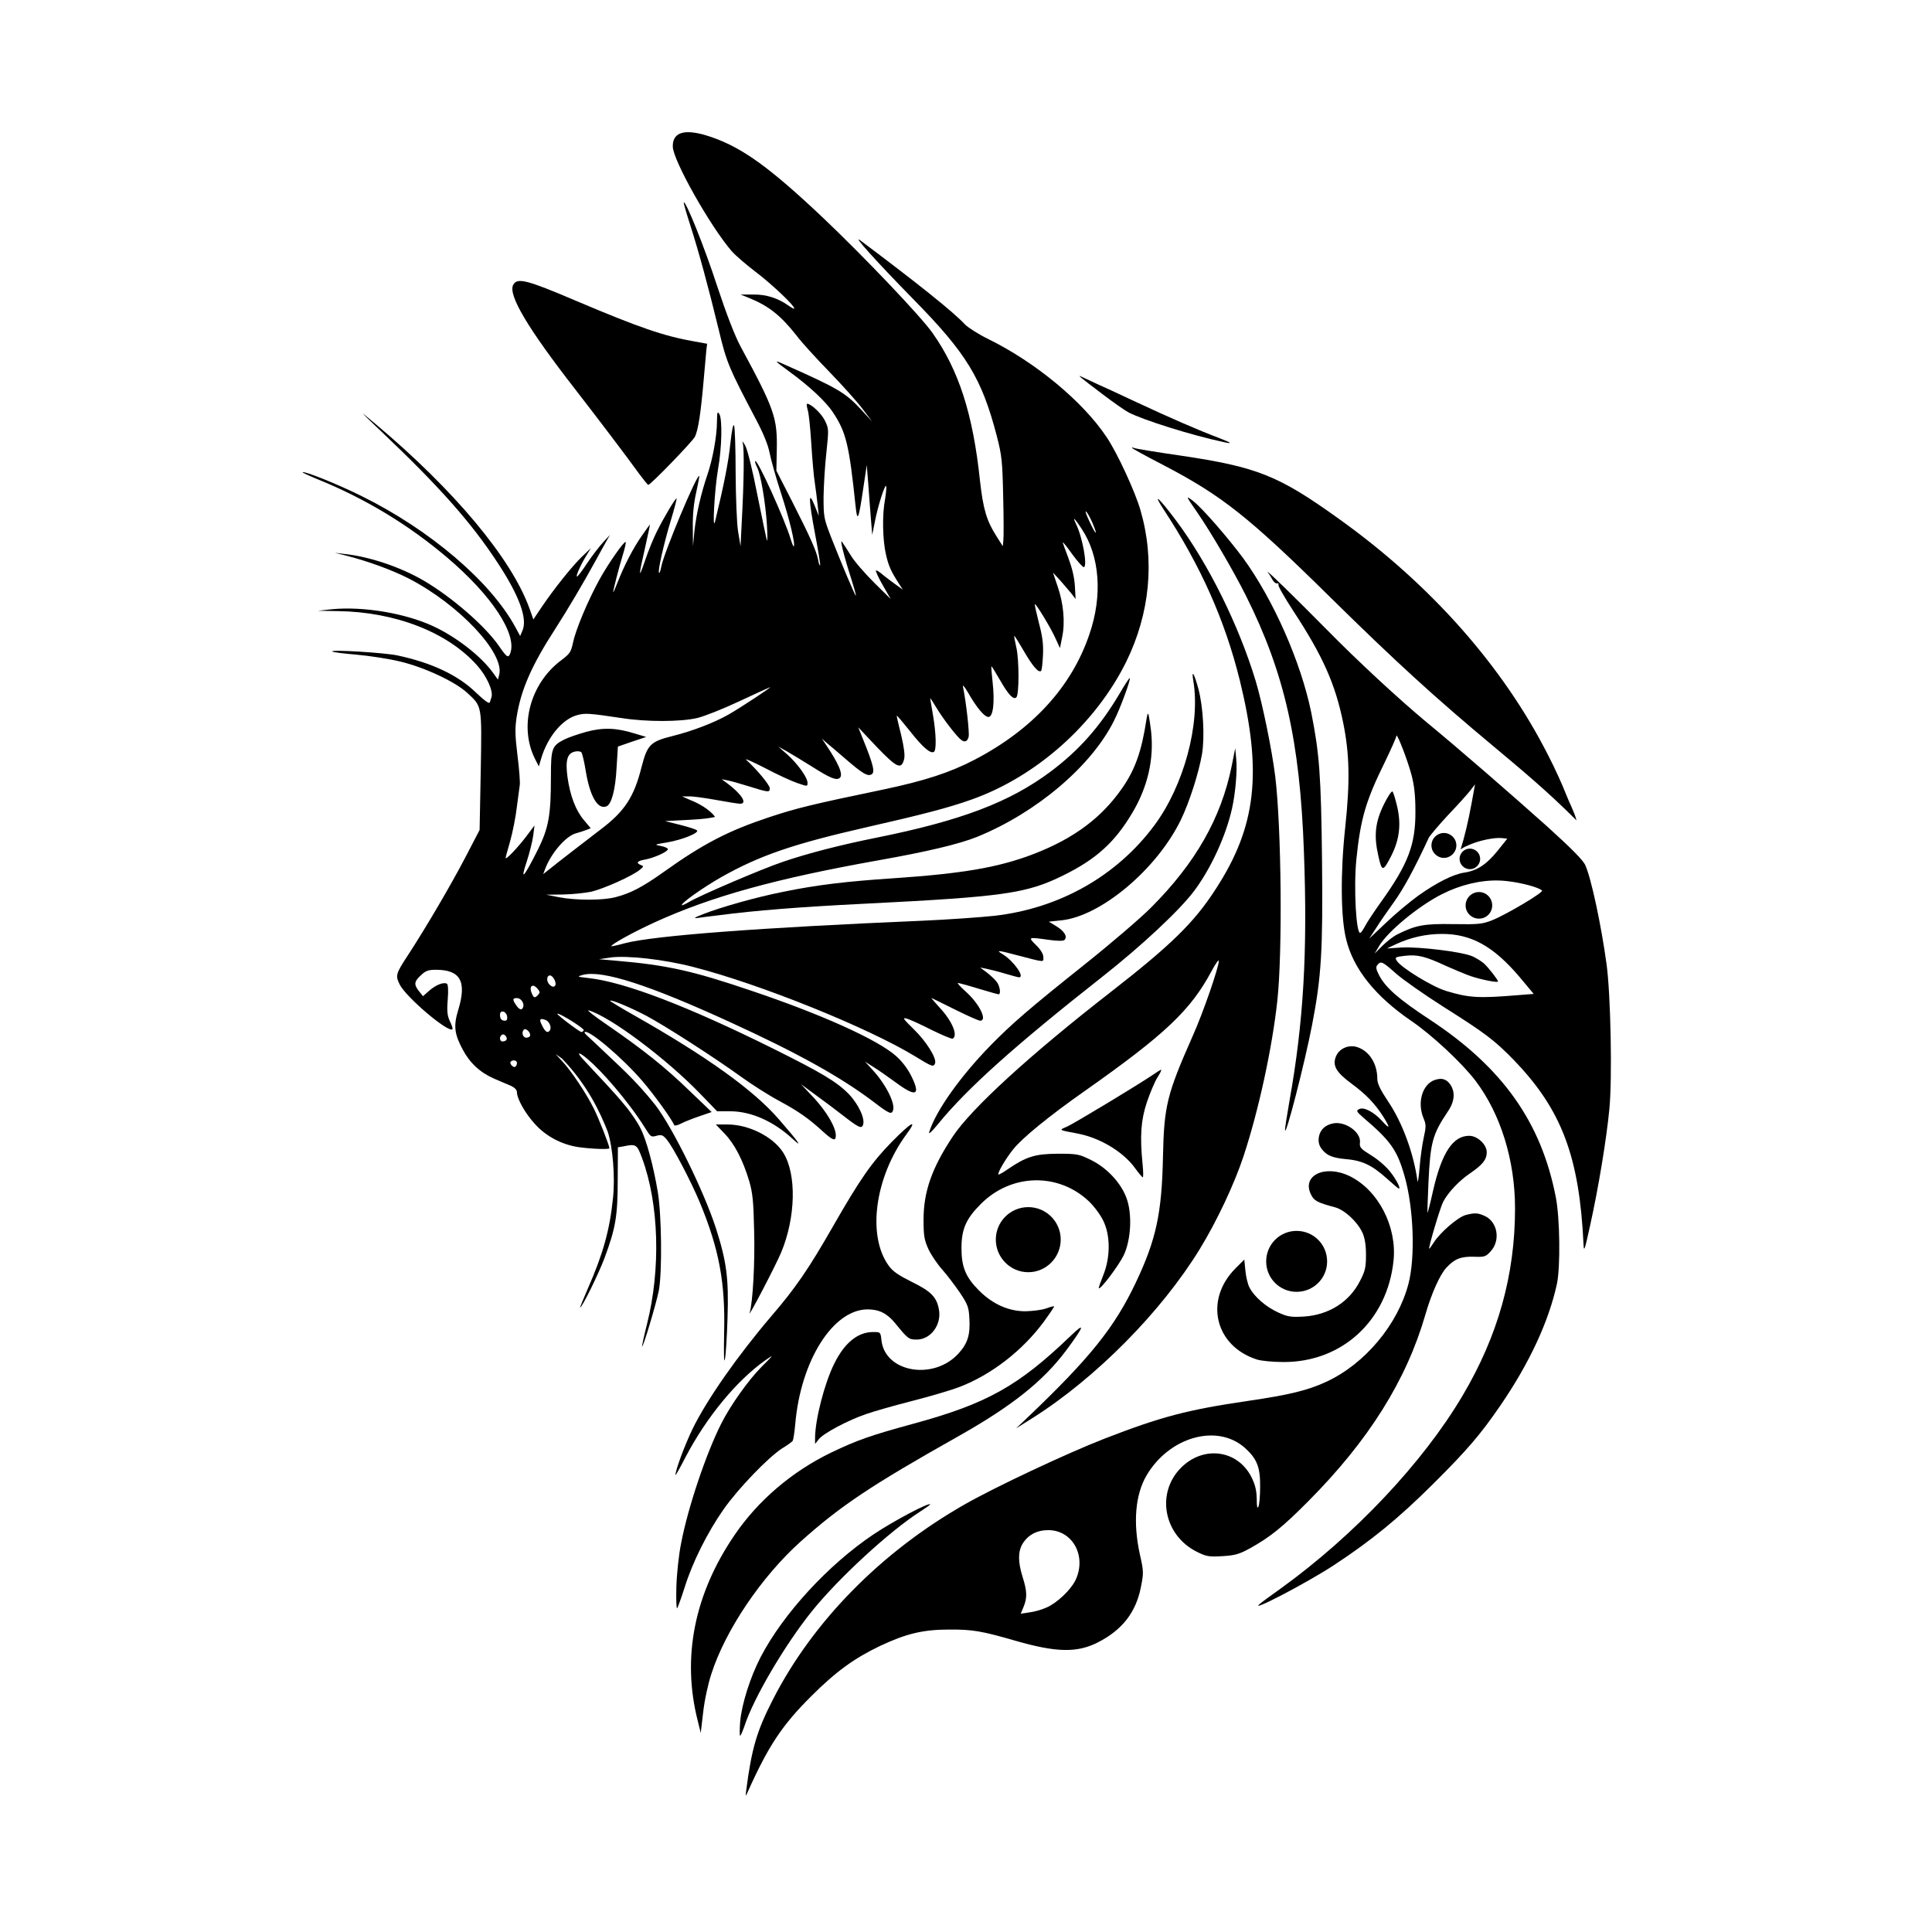 <?xml version="1.0" encoding="UTF-8"?>
<svg xmlns="http://www.w3.org/2000/svg" xmlns:xlink="http://www.w3.org/1999/xlink" width="3072" height="3072" viewBox="0 0 3072 3072">
<rect x="-307.2" y="-307.2" width="3686.4" height="3686.4" fill="rgb(100%, 100%, 100%)" fill-opacity="1"/>
<path fill-rule="nonzero" fill="rgb(0%, 0%, 0%)" fill-opacity="1" d="M 1186.5 2847 C 1195.199 2779.801 1203.301 2752.5 1229.102 2702.102 C 1292.398 2578.199 1401.602 2467.199 1534.801 2391.602 C 1583.398 2364 1695.602 2311.199 1755.602 2287.801 C 1845.898 2252.699 1888.199 2241.602 1984.5 2227.5 C 2050.199 2217.898 2079.602 2210.699 2108.699 2197.199 C 2169.898 2169 2222.398 2106.602 2239.5 2041.5 C 2250.602 1999.199 2247.898 1920.602 2233.199 1869.602 C 2221.5 1828.5 2211 1813.801 2167.199 1776.602 C 2157 1767.602 2156.102 1766.102 2160.898 1763.699 C 2168.102 1759.5 2184.301 1767.898 2197.5 1782.301 C 2210.102 1796.398 2211 1794 2199.602 1775.699 C 2186.102 1754.699 2172.301 1740.301 2149.199 1723.199 C 2124.301 1704.898 2118.301 1694.102 2124.301 1679.699 C 2129.398 1667.102 2144.699 1660.5 2158.199 1665 C 2177.398 1671.301 2190 1691.398 2190 1715.398 C 2190 1722.898 2194.801 1732.801 2207.398 1751.699 C 2229.898 1785 2247.898 1834.199 2253.898 1878 C 2254.199 1882.199 2256 1872.602 2257.199 1857 C 2258.398 1841.398 2261.398 1819.801 2263.801 1809 C 2267.699 1791.602 2267.699 1788 2263.5 1778.102 C 2252.699 1751.699 2262.551 1724.32 2280.371 1717.59 C 2293.281 1712.719 2301.34 1716.66 2307 1725.898 C 2312.66 1735.129 2314.5 1749.301 2302.199 1767.301 C 2277.602 1803.898 2274.301 1816.5 2271.301 1881 C 2270.102 1906.5 2269.5 1928.102 2269.801 1928.398 C 2270.102 1929 2274.301 1913.102 2278.801 1892.699 C 2292.602 1832.699 2310.301 1806 2336.102 1806 C 2349.301 1806 2364 1819.801 2364 1832.102 C 2364 1843.801 2357.699 1851.898 2337 1866 C 2319.898 1877.699 2302.801 1895.699 2294.699 1911 C 2290.199 1919.398 2271 1983.898 2272.5 1985.398 C 2272.801 1986 2276.102 1981.5 2279.699 1975.801 C 2289.602 1959.898 2317.801 1935.602 2330.398 1932 C 2345.102 1928.102 2350.078 1928.352 2362.078 1934.051 C 2381.359 1943.949 2385.898 1972.199 2370.602 1989.301 C 2362.5 1998.301 2360.699 1998.898 2343.602 1998.301 C 2323.199 1997.699 2313 2001.602 2300.398 2015.102 C 2289.898 2025.898 2276.398 2055.898 2266.5 2090.102 C 2236.5 2194.199 2176.5 2290.199 2080.5 2386.801 C 2039.102 2428.5 2019.602 2444.102 1987.199 2462.102 C 1970.102 2471.398 1963.5 2473.199 1943.699 2474.398 C 1922.699 2475.602 1918.199 2475 1903.801 2467.801 C 1850.398 2441.699 1837.5 2374.199 1878 2333.699 C 1913.699 2298 1967.699 2305.199 1989.898 2348.699 C 1995.898 2361 1998 2369.699 1998.301 2383.199 C 1998.301 2396.102 1999.199 2399.699 2001 2395.5 C 2002.5 2392.199 2003.699 2378.102 2003.699 2364 C 2004 2332.801 1998.602 2319.301 1979.102 2301.898 C 1935 2263.199 1859.102 2284.801 1823.102 2346 C 1805.102 2376.602 1801.5 2421 1812.301 2470.801 C 1818.602 2498.699 1818.602 2501.102 1814.102 2523.602 C 1806.301 2563.801 1784.102 2592 1745.699 2611.5 C 1712.699 2628.301 1679.699 2627.699 1614.301 2608.801 C 1561.199 2593.5 1546.5 2590.801 1509 2591.102 C 1467.602 2591.102 1440.602 2597.699 1399.199 2617.199 C 1358.398 2636.699 1329 2658 1290 2697 C 1243.801 2742.898 1221.602 2776.199 1188.602 2850 C 1185.301 2856.898 1185.301 2856.898 1186.5 2847 Z M 1663.5 2556.301 C 1680.898 2548.801 1702.199 2528.398 1710 2512.801 C 1728.301 2474.699 1705.801 2433 1666.801 2433 C 1648.801 2433 1634.699 2440.5 1626 2454.602 C 1618.5 2467.199 1618.5 2483.398 1626 2507.398 C 1633.199 2530.199 1633.5 2540.699 1627.5 2555.102 L 1623 2565.898 L 1636.801 2563.801 C 1644.301 2562.898 1656.301 2559.602 1663.5 2556.301 Z M 1663.5 2556.301 "/>
<path fill-rule="nonzero" fill="rgb(0%, 0%, 0%)" fill-opacity="1" d="M 1176.898 2737.801 C 1179.301 2709.898 1192.801 2667 1209.602 2634.602 C 1245.602 2565.602 1317.301 2487.602 1389.602 2439.301 C 1422 2417.699 1479 2387.699 1479 2392.199 C 1479 2392.801 1471.801 2397.898 1463.398 2403.301 C 1414.5 2434.5 1333.199 2509.5 1290.898 2562 C 1248 2615.398 1198.199 2700 1183.801 2744.398 C 1180.801 2752.801 1177.801 2760 1176.898 2760 C 1176 2760 1176 2750.102 1176.898 2737.801 Z M 1176.898 2737.801 "/>
<path fill-rule="nonzero" fill="rgb(0%, 0%, 0%)" fill-opacity="1" d="M 1109.398 2736 C 1083.898 2635.5 1104 2534.398 1168.199 2440.5 C 1205.699 2385.602 1259.102 2340 1321.5 2309.699 C 1362.898 2289.898 1384.199 2282.398 1452.301 2263.801 C 1569 2232 1619.102 2204.102 1702.199 2124.301 C 1726.5 2100.898 1724.102 2108.398 1695.602 2146.801 C 1658.699 2196.301 1608.898 2235.898 1522.5 2284.5 C 1385.102 2361.898 1336.5 2394.301 1272.898 2451.301 C 1211.102 2506.801 1153.801 2591.398 1131.301 2661 C 1125.898 2677.199 1120.199 2703.602 1118.102 2722.5 L 1114.199 2755.5 Z M 1109.398 2736 "/>
<path fill-rule="nonzero" fill="rgb(0%, 0%, 0%)" fill-opacity="1" d="M 1075.5 2522.699 C 1076.102 2502.301 1079.398 2471.398 1083 2454 C 1093.801 2397 1123.199 2310 1147.199 2262.898 C 1161.602 2234.398 1190.398 2193.898 1210.801 2173.5 C 1230.898 2153.398 1231.199 2153.102 1216.801 2163 C 1171.5 2195.102 1123.801 2252.699 1090.199 2316.602 C 1081.5 2333.699 1074 2346.602 1074 2345.699 C 1073.699 2338.199 1089 2297.398 1101.301 2271.898 C 1124.398 2224.801 1172.699 2155.801 1226.699 2092.5 C 1265.102 2047.801 1285.5 2018.102 1324.5 1950 C 1367.102 1875.602 1386 1848.301 1417.5 1816.199 C 1449.301 1783.801 1460.102 1778.102 1441.5 1803.301 C 1391.102 1871.699 1378.5 1964.699 1413 2012.398 C 1419.602 2021.699 1428.602 2027.699 1450.199 2038.5 C 1480.801 2053.5 1489.801 2062.801 1493.102 2083.199 C 1497 2106.898 1479.602 2130 1457.699 2130 C 1445.102 2130 1443.602 2128.801 1423.801 2104.5 C 1410.602 2088.301 1398 2082 1379.398 2082 C 1324.5 2082.301 1273.199 2163.301 1264.5 2264.398 C 1263.301 2277.602 1261.5 2289.602 1260.301 2291.102 C 1259.398 2292.602 1251.898 2298 1243.5 2303.102 C 1221.602 2317.199 1173.602 2367 1150.5 2400 C 1125 2436.301 1100.699 2484.898 1088.699 2523.898 C 1083.301 2540.699 1077.898 2555.699 1076.699 2557.199 C 1075.5 2558.699 1074.898 2543.102 1075.5 2522.699 Z M 1075.5 2522.699 "/>
<path fill-rule="nonzero" fill="rgb(0%, 0%, 0%)" fill-opacity="1" d="M 2015.488 909.309 C 2015.48 909.422 2015.641 909.711 2016 910.199 C 2018.398 913.199 2021.699 918.602 2023.5 922.199 C 2025.602 925.5 2028.602 928.199 2030.699 927.602 C 2032.801 927.301 2033.699 928.199 2032.801 929.699 C 2031.602 931.199 2042.398 949.801 2056.199 971.102 C 2103.602 1043.398 2123.102 1087.5 2135.699 1149 C 2145.898 1199.102 2146.801 1242.301 2139 1315.5 C 2131.199 1387.199 2131.801 1459.5 2140.5 1493.699 C 2151.898 1540.801 2187.301 1584.602 2244 1623.301 C 2276.699 1645.5 2324.699 1690.199 2346.301 1718.699 C 2386.199 1771.5 2409 1845 2409 1921.5 C 2409 2027.102 2382 2123.996 2325.602 2219.098 C 2262.898 2325.297 2153.699 2441.102 2037 2525.402 C 2019.602 2537.703 2004.301 2549.098 2002.801 2550.598 C 1985.699 2564.996 2077.199 2517.297 2120.398 2489.098 C 2180.699 2449.496 2223.602 2414.398 2278.801 2359.5 C 2333.102 2305.5 2354.102 2280.898 2385.602 2235 C 2432.102 2167.199 2462.699 2100.898 2475.602 2041.5 C 2481.301 2014.801 2480.398 1936.5 2473.801 1903.5 C 2450.699 1784.398 2389.199 1697.398 2273.398 1621.199 C 2223.602 1588.5 2202.898 1570.199 2192.699 1550.398 C 2187.898 1541.102 2187.301 1537.5 2190.301 1534.199 C 2195.699 1527.602 2198.102 1528.801 2219.398 1547.699 C 2230.5 1557.602 2264.398 1581.301 2295 1600.801 C 2362.5 1643.398 2376.602 1654.199 2407.801 1686.301 C 2483.102 1764.602 2511.301 1839 2517.898 1978.5 C 2518.5 1991.699 2519.699 1988.398 2528.398 1948.5 C 2541.602 1889.102 2554.5 1810.801 2559 1763.398 C 2563.801 1713.898 2561.102 1580.699 2554.5 1533 C 2546.102 1471.199 2530.199 1396.801 2520.898 1376.102 C 2517.602 1368 2499 1349.398 2460.301 1314.301 C 2403 1263 2318.699 1189.801 2268 1148.102 C 2224.801 1112.102 2160.602 1053 2108.398 999.898 C 2056.371 947.309 2015.68 907.629 2015.488 909.309 Z M 2220.5 1169.488 C 2222.469 1168.352 2238.41 1209.371 2244.602 1233 C 2248.801 1248.898 2250.602 1265.699 2250.602 1290 C 2250.898 1342.801 2239.199 1373.699 2196 1434 C 2184.898 1449.602 2173.5 1466.699 2170.801 1472.102 C 2168.102 1477.199 2164.801 1482.301 2163.301 1483.199 C 2156.398 1487.699 2152.199 1412.102 2156.699 1366.5 C 2163.301 1301.699 2171.699 1273.199 2202.301 1211.102 C 2211.898 1191.301 2220 1173 2220.301 1170.301 C 2220.301 1169.828 2220.371 1169.57 2220.5 1169.488 Z M 2345.398 1247.102 L 2340 1276.801 C 2334.48 1307.012 2328.289 1332.391 2322.41 1350.641 C 2327.039 1347.148 2332.059 1345.141 2337.602 1342.801 C 2352.898 1336.199 2376.602 1331.398 2387.699 1332.602 L 2396.699 1333.5 L 2381.102 1353 C 2363.398 1374.898 2348.398 1384.5 2328.301 1387.5 C 2310.602 1390.199 2284.801 1403.102 2254.801 1424.398 C 2241.602 1434 2218.801 1452.898 2204.102 1467 L 2177.102 1492.5 L 2187.898 1476 C 2193.602 1466.699 2206.801 1447.801 2216.699 1434 C 2232 1412.699 2248.801 1381.801 2271.898 1332 C 2274 1328.102 2287.801 1311.898 2302.5 1296 C 2317.5 1280.398 2333.102 1263 2337.602 1257.301 Z M 2383.629 1400.078 C 2387.852 1400.211 2392.012 1400.512 2396.102 1401 C 2418.602 1403.398 2446.801 1410.898 2451.898 1416 C 2454.898 1418.699 2397 1453.199 2373 1463.102 C 2356.801 1469.398 2351.699 1470 2310.898 1469.398 C 2264.398 1468.5 2250.898 1471.199 2222.102 1485.602 C 2215.801 1488.602 2205 1497 2198.102 1503.898 L 2185.801 1516.199 L 2192.699 1504.5 C 2206.199 1481.398 2255.102 1440.898 2292.301 1422 C 2321.699 1407.039 2354.09 1399.191 2383.629 1400.078 Z M 2292.898 1485 C 2339.398 1485 2374.5 1504.5 2415.898 1553.102 L 2438.699 1580.398 L 2415.602 1582.199 C 2350.801 1587.602 2335.801 1586.699 2299.199 1575.602 C 2277.301 1569 2227.5 1538.398 2220.898 1527.602 C 2217.602 1522.199 2218.5 1521.602 2233.801 1519.801 C 2253.602 1517.398 2266.801 1520.699 2299.5 1536 C 2313.301 1542 2330.699 1549.5 2338.801 1552.199 C 2355.898 1557.898 2382 1563 2382 1560.602 C 2382 1558.199 2367.602 1539.602 2360.102 1532.398 C 2356.5 1529.102 2348.102 1523.699 2341.5 1520.699 C 2325.301 1513.5 2257.199 1505.102 2228.398 1506.602 L 2205.301 1508.102 L 2220.602 1500.898 C 2243.398 1490.398 2268 1485 2292.898 1485 Z M 2292.898 1485 "/>
<path fill-rule="nonzero" fill="rgb(0%, 0%, 0%)" fill-opacity="1" d="M 2372.699 1439.699 C 2372.699 1451.398 2363.398 1460.699 2351.699 1460.699 C 2340 1460.699 2330.398 1451.398 2330.398 1439.699 C 2330.398 1428 2340 1418.398 2351.699 1418.398 C 2363.398 1418.398 2372.699 1428 2372.699 1439.699 Z M 2372.699 1439.699 "/>
<path fill-rule="nonzero" fill="rgb(0%, 0%, 0%)" fill-opacity="1" d="M 2315.699 1344.301 C 2315.699 1355.102 2306.699 1364.102 2295.898 1364.102 C 2285.102 1364.102 2276.102 1355.102 2276.102 1344.301 C 2276.102 1333.199 2285.102 1324.5 2295.898 1324.5 C 2306.699 1324.5 2315.699 1333.199 2315.699 1344.301 Z M 2315.699 1344.301 "/>
<path fill-rule="nonzero" fill="rgb(0%, 0%, 0%)" fill-opacity="1" d="M 2191.5 1360.199 C 2184.301 1328.398 2186.699 1307.102 2200.5 1278.898 C 2206.5 1266.898 2212.5 1257.602 2214 1258.5 C 2215.5 1259.398 2218.801 1270.5 2221.801 1283.398 C 2228.102 1311.301 2225.102 1335.301 2212.199 1360.801 C 2199 1386.602 2197.199 1386.602 2191.5 1360.199 Z M 2191.5 1360.199 "/>
<path fill-rule="nonzero" fill="rgb(0%, 0%, 0%)" fill-opacity="1" d="M 1296 2286.898 C 1296 2257.5 1311 2199.301 1326.602 2168.102 C 1343.102 2134.801 1364.102 2118 1388.398 2118 C 1400.102 2118 1400.102 2118 1401.602 2131.5 C 1407.602 2182.5 1485 2195.398 1524.301 2151.898 C 1538.699 2136 1542.898 2122.199 1541.398 2097 C 1540.5 2078.699 1539 2074.5 1526.398 2055.602 C 1518.602 2044.199 1506 2027.398 1498.199 2018.699 C 1490.398 2010 1480.5 1995.301 1476.301 1986.301 C 1469.699 1971.602 1468.5 1965.602 1468.5 1939.5 C 1468.5 1894.801 1481.699 1857.301 1514.699 1807.5 C 1544.102 1762.801 1638 1677 1766.102 1577.398 C 1862.398 1502.398 1899 1466.699 1933.5 1413 C 1997.699 1314 2007.301 1228.199 1971.301 1081.5 C 1947.602 986.102 1909.5 900.301 1850.398 810.301 C 1831.199 780.898 1843.199 791.699 1870.5 828.301 C 1921.5 896.699 1969.5 993.602 1996.5 1082.398 C 2007.301 1118.102 2022.602 1192.801 2027.699 1234.5 C 2037.602 1315.801 2039.398 1515 2031 1591.5 C 2022.898 1665.898 2001.602 1764.898 1977.301 1838.398 C 1962.898 1882.199 1934.699 1942.199 1907.398 1986.602 C 1846.199 2086.199 1742.699 2190.898 1642.199 2254.5 L 1615.5 2271.301 L 1632 2255.699 C 1732.801 2159.699 1771.801 2111.398 1806 2039.398 C 1838.398 1971 1847.398 1929.301 1849.199 1839 C 1851 1758.301 1855.199 1740.602 1896.602 1647 C 1913.398 1609.5 1938 1537.801 1938 1527.898 C 1938 1524.898 1932.898 1532.102 1926.602 1543.801 C 1893.301 1606.199 1852.801 1644.602 1725 1734.602 C 1667.699 1774.801 1624.5 1810.199 1610.699 1827.898 C 1598.699 1842.898 1585.5 1865.699 1587.602 1867.5 C 1588.199 1868.102 1594.801 1864.5 1602 1859.398 C 1632 1839 1645.5 1834.801 1681.5 1834.5 C 1713 1834.5 1715.699 1835.102 1734.602 1844.398 C 1759.801 1856.699 1782 1880.398 1791 1904.398 C 1800.602 1929.602 1798.5 1971.301 1786.801 1995.898 C 1779 2012.102 1749.898 2050.801 1747.199 2048.398 C 1746.602 2047.801 1749.898 2038.5 1754.102 2028 C 1765.801 1999.5 1765.801 1964.102 1754.102 1940.699 C 1749.602 1931.398 1739.102 1917.301 1731 1909.801 C 1682.398 1864.199 1608 1866 1560 1914 C 1536.301 1937.398 1528.801 1954.199 1528.801 1984.5 C 1528.801 2014.5 1535.398 2030.699 1556.699 2052 C 1578.602 2073.898 1603.801 2085 1630.5 2085 C 1642.199 2084.699 1656.898 2082.898 1663.5 2080.5 C 1669.801 2078.102 1675.801 2076.602 1676.102 2077.199 C 1676.699 2077.5 1669.199 2088.602 1659.602 2101.801 C 1626 2147.398 1576.5 2185.801 1525.801 2205.301 C 1512.602 2210.398 1479 2220.301 1450.801 2227.5 C 1422.602 2234.699 1389.898 2244 1377.898 2248.199 C 1348.5 2258.102 1309.199 2279.102 1302 2288.398 L 1296 2295.898 Z M 1296 2286.898 "/>
<path fill-rule="nonzero" fill="rgb(0%, 0%, 0%)" fill-opacity="1" d="M 1094.039 210.199 C 1077.609 210.27 1069.43 218.031 1069.801 233.398 C 1070.398 255.301 1128.898 359.102 1163.102 399 C 1169.102 405.898 1186.801 421.199 1202.699 433.199 C 1228.5 453 1263 485.699 1263 490.5 C 1263 491.699 1259.102 489.602 1254.301 486.301 C 1237.199 474 1218.301 468 1197.602 468.301 L 1177.5 468.301 L 1191.602 474 C 1222.5 486.602 1241.699 501.898 1266.898 534 C 1275 544.801 1298.398 570.301 1318.5 591 C 1338.602 611.699 1362.301 638.102 1371 649.5 L 1386.898 670.5 L 1370.102 652.199 C 1344.602 624.602 1333.199 617.699 1248 579.898 C 1229.398 571.5 1230.301 572.699 1254.898 590.699 C 1287 614.102 1313.102 638.398 1324.5 655.801 C 1345.5 687.301 1350.301 707.699 1360.5 805.5 C 1363.199 831.301 1365.301 826.5 1372.801 775.5 L 1378.199 739.5 L 1380.602 769.5 C 1381.801 786 1383.602 810.898 1384.801 825 L 1386.898 850.5 L 1391.102 829.5 C 1395.898 804.301 1407.602 768 1409.102 773.102 C 1409.699 774.898 1408.801 784.5 1407.301 793.801 C 1402.5 818.398 1403.398 859.199 1408.801 882 C 1413 900.301 1416.602 908.102 1429.801 928.801 L 1435.5 937.5 L 1425 930 C 1419.301 926.102 1410 918.898 1404.301 914.398 C 1398.898 909.602 1393.801 906.301 1392.898 907.199 C 1392 908.102 1396.801 918.602 1403.699 930.602 L 1416.301 952.5 L 1389.602 926.102 C 1374.898 911.398 1358.102 892.199 1352.699 882.898 C 1347 873.898 1341 864.301 1338.898 861.602 C 1335 856.199 1341.602 883.199 1354.199 922.5 C 1358.398 935.699 1361.398 946.5 1360.801 947.102 C 1359.898 948 1338.301 897 1321.801 855 C 1310.102 824.699 1309.5 822.301 1309.5 790.5 C 1309.801 772.5 1311.602 740.398 1314 719.699 C 1317.898 682.801 1317.898 681.602 1311.602 668.699 C 1306.199 657.602 1289.699 642 1283.398 642 C 1282.199 642 1282.801 646.5 1284.301 651.898 C 1286.102 657 1288.5 681.301 1290 705.301 C 1291.5 729.301 1293.898 757.5 1295.699 768.301 C 1297.199 778.801 1299.301 795 1300.199 804 L 1302 820.5 L 1295.398 804 C 1285.199 778.5 1285.5 793.199 1296 849 C 1301.102 875.699 1304.699 898.199 1304.102 898.801 C 1303.199 899.699 1301.699 895.5 1300.801 889.801 C 1298.102 876 1288.801 855 1259.102 796.5 L 1234.5 748.5 L 1235.102 716.699 C 1236.301 664.5 1231.801 651.301 1177.801 551.398 C 1168.801 534.898 1155.301 500.102 1140 453.898 C 1120.199 393 1090.199 318.602 1087.199 321.898 C 1086.602 322.199 1091.398 339 1097.699 358.5 C 1111.199 400.5 1126.199 455.699 1143 525 C 1155.301 576.602 1159.199 585.602 1202.398 667.5 C 1213.801 689.102 1221.301 707.398 1223.699 720 C 1225.801 730.801 1233.898 759.898 1242 784.5 C 1255.5 826.199 1265.102 866.102 1262.102 868.801 C 1261.5 869.398 1259.398 864.301 1257.301 857.398 C 1248 826.199 1204.199 729.602 1200.898 733.199 C 1200 733.801 1201.5 738.301 1203.898 743.102 C 1209.602 753.898 1217.398 800.398 1219.5 835.5 C 1220.398 850.5 1220.398 861.301 1219.5 859.5 C 1218.898 858 1212 825.602 1204.5 788.102 C 1196.699 747.898 1188.602 715.199 1185 708.602 C 1181.102 701.699 1179.602 700.199 1181.102 705 C 1183.5 713.699 1182.898 766.5 1179.602 826.5 L 1177.5 868.5 L 1173.602 845.102 C 1171.5 831.898 1170 791.398 1169.699 752.102 C 1169.699 713.699 1168.5 679.801 1167.301 676.801 C 1165.801 673.199 1163.699 683.699 1161.301 705.301 C 1158.301 734.699 1151.398 769.5 1137.301 828 C 1132.199 849.602 1136.102 778.199 1141.801 745.5 C 1147.801 712.199 1148.699 666.898 1143.898 658.5 C 1140.602 653.398 1140.301 655.199 1140 670.801 C 1140 693 1133.102 731.102 1124.699 755.102 C 1114.801 784.199 1107.301 816.898 1104.301 843.301 L 1101.898 868.5 L 1101.602 838.5 C 1101.301 818.699 1103.102 799.801 1107 783 C 1110 769.199 1112.398 757.199 1111.801 756.898 C 1108.199 753.301 1055.398 879.602 1051.5 900.898 C 1050.301 907.199 1048.801 911.699 1047.898 910.801 C 1045.5 908.699 1055.398 864.898 1066.5 828 C 1072.199 809.102 1076.398 793.199 1075.801 792.602 C 1074.301 791.398 1056 822 1044.301 845.398 C 1039.199 855.602 1030.801 876 1026 890.398 C 1014.898 922.801 1014.898 918 1025.699 870.898 C 1030.199 850.5 1033.801 834 1033.5 834 C 1033.199 834 1027.5 841.801 1020.898 851.398 C 1007.102 870.898 992.402 899.398 982.199 925.5 C 978.301 935.398 975.301 942.602 975 941.398 C 975 938.398 983.699 903.898 990.301 882.301 C 993.598 871.801 995.699 862.5 994.801 861.898 C 992.699 859.5 966 897.898 952.801 922.199 C 934.5 955.5 915.297 1001.699 911.098 1021.801 C 908.098 1036.5 906.004 1039.5 893.402 1049.102 C 843.004 1086 824.398 1155.301 851.098 1207.5 L 856.801 1218.602 L 860.699 1205.398 C 870.902 1171.5 894.301 1143.301 918 1137 C 930.602 1133.699 936.301 1134 988.5 1141.801 C 1028.699 1148.102 1081.801 1147.801 1108.199 1141.801 C 1119.602 1139.102 1149.301 1127.398 1174.199 1115.699 C 1199.102 1104 1221.602 1093.801 1224 1092.898 C 1230.602 1090.199 1177.199 1125.602 1158 1136.398 C 1134.602 1149.602 1100.699 1162.5 1069.5 1170.301 C 1034.398 1179 1029.301 1184.102 1020.301 1218.898 C 1008.301 1267.199 993.301 1290.301 954 1319.699 C 925.5 1341.602 886.496 1371.602 873.598 1382.102 L 863.699 1389.898 L 867 1381.199 C 876.602 1356 900.301 1328.699 916.5 1324.801 C 920.398 1323.898 927.301 1321.5 931.5 1320 L 939.301 1317 L 928.801 1304.398 C 915.598 1289.102 906.602 1265.699 902.402 1236 C 898.801 1209.301 901.801 1198.199 913.5 1195.199 C 918 1194 922.801 1194.602 924.301 1196.102 C 925.801 1197.602 929.102 1211.398 931.5 1226.699 C 938.102 1266.301 950.402 1287.602 964.199 1282.199 C 972.301 1279.199 978.602 1255.801 980.402 1220.699 L 982.5 1187.102 L 1005 1179.301 L 1027.5 1171.801 L 1009.5 1166.398 C 979.801 1157.102 958.797 1156.5 932.098 1163.699 C 919.199 1167.301 903.301 1172.699 897 1176 C 877.5 1185.898 876 1190.398 876 1235.102 C 876 1296.898 872.398 1316.398 855 1351.5 C 832.801 1395.602 826.801 1402.199 837.301 1370.699 C 841.801 1356.898 846.598 1338 847.801 1329 L 849.902 1312.5 L 836.402 1330.5 C 822.902 1348.199 804 1368 804 1364.102 C 804 1362.898 807.301 1350.898 811.199 1337.398 C 815.102 1323.602 819.902 1299.602 821.699 1284 C 823.801 1268.398 825.898 1252.199 826.5 1248 C 827.102 1243.801 825.602 1223.102 822.902 1201.801 C 819.004 1170 818.703 1158.898 821.402 1140.602 C 828.301 1096.5 845.398 1057.801 883.5 999 C 903 968.699 927.602 927 946.5 892.5 C 952.801 881.102 960.602 866.699 963.902 861 L 969.902 850.5 L 958.801 862.5 C 952.801 869.102 941.699 883.5 934.199 894.602 C 927 905.699 919.5 915.602 918 916.5 C 914.102 918.898 922.797 898.801 932.098 883.801 L 939.598 871.5 L 925.5 885 C 909.898 900 880.801 936.301 861 965.699 L 848.098 984.898 L 841.801 967.199 C 813 887.699 722.402 779.398 596.699 673.801 C 569.102 650.699 569.398 651 606 685.801 C 699.301 774.301 749.398 831 791.098 894.602 C 825.297 946.5 838.801 983.102 831 1002 L 827.098 1011.301 L 819.301 996.898 C 779.699 924.301 683.402 842.398 575.402 789 C 537.602 770.102 483.602 748.5 481.199 750.898 C 480.602 751.5 491.102 756.301 504.902 762 C 580.504 792.602 649.5 834.301 711 886.5 C 782.102 946.801 822.902 1008.898 811.199 1039.199 C 808.199 1046.699 805.801 1045.199 793.801 1027.801 C 771.898 995.699 718.496 949.5 674.098 923.398 C 636.598 901.5 587.398 885 547.5 880.801 L 532.5 879 L 550.5 883.5 C 584.699 892.199 623.398 906.301 649.801 919.801 C 729.598 960.898 802.5 1038.301 793.801 1072.801 L 791.699 1080.602 L 783.301 1068.898 C 764.398 1043.102 725.699 1012.801 688.801 995.699 C 644.398 975 577.199 963.898 528 968.699 L 505.5 971.102 L 537.301 971.699 C 628.5 972.898 711.902 1005.301 758.699 1058.102 C 774 1075.199 784.5 1098.602 781.5 1108.5 C 780.602 1110.898 779.398 1114.801 778.801 1116.898 C 777.898 1119.602 770.102 1113.898 756.902 1101.301 C 728.102 1073.398 686.699 1053.898 632.098 1042.199 C 610.797 1037.699 525 1032.602 528.301 1035.898 C 529.199 1037.102 546.598 1039.199 567.301 1041 C 587.699 1042.801 618.602 1047.602 636 1051.801 C 675 1061.102 723 1083.602 742.5 1101.301 C 766.801 1123.801 766.203 1119.898 764.402 1226.102 L 762.598 1319.699 L 739.5 1364.102 C 716.102 1408.801 676.797 1475.699 648.598 1518.898 C 629.098 1548.602 628.5 1551.301 635.699 1565.699 C 646.199 1586.102 713.102 1642.801 719.402 1636.5 C 720.301 1635.898 718.5 1630.199 715.5 1624.199 C 711.301 1615.199 710.402 1608.301 711.902 1589.699 C 713.102 1575 712.5 1565.398 710.699 1564.199 C 705.602 1561.199 693.598 1565.699 682.801 1575 L 672.598 1584 L 666.301 1576.199 C 657.898 1565.398 658.199 1560.898 669.301 1550.699 C 676.801 1543.5 681.301 1542 693 1542 C 732 1542 742.5 1560.301 728.699 1605.602 C 720.902 1630.801 722.398 1644 735.598 1668.602 C 746.996 1690.199 763.5 1705.5 785.699 1715.102 C 795 1719 807.004 1724.398 812.402 1726.5 C 818.703 1729.5 822 1733.102 822 1737 C 822 1746.898 835.203 1770.602 850.199 1786.801 C 867.602 1806.602 893.398 1820.102 919.801 1824 C 941.098 1827 969 1827.898 969 1825.801 C 969 1821.602 951.898 1777.801 944.098 1762.5 C 932.398 1738.801 908.098 1702.5 894.301 1687.801 L 883.5 1676.102 L 893.402 1683 C 934.953 1726.02 955.027 1770.66 966.301 1799.398 C 974.398 1823.699 978.301 1872 974.699 1905 C 969.602 1955.699 958.797 1994.102 934.801 2048.699 C 927.598 2065.5 921.898 2079 922.5 2079 C 925.5 2079 951.902 2025.301 961.199 2000.398 C 978.902 1952.699 982.199 1933.801 982.199 1875.898 L 982.5 1824.301 L 991.199 1822.801 C 1011.301 1818.602 1012.801 1819.5 1020.898 1841.398 C 1047.898 1914.301 1050.898 2017.801 1028.699 2105.699 C 1023.898 2124.602 1020.602 2140.496 1020.898 2141.098 C 1022.699 2142.598 1043.699 2071.801 1047.602 2052 C 1053 2022.898 1052.102 1930.801 1045.801 1894.5 C 1038.898 1853.398 1027.801 1812.301 1018.5 1794.301 C 1014.602 1785.898 1004.699 1771.5 997.199 1761.898 C 972.727 1731.859 955.238 1715.121 926.699 1683.898 C 916.5 1673.102 919.551 1671.422 933.902 1683.602 C 945.059 1692.988 960.648 1708.879 977.477 1728.77 C 993.652 1747.871 1011.352 1770.422 1026.602 1794.898 C 1034.488 1807.57 1035.301 1808.398 1043.699 1806 C 1051.801 1803.898 1053.898 1804.5 1060.199 1812 C 1070.398 1824.301 1098.301 1877.398 1113 1912.5 C 1143.301 1986 1153.5 2039.398 1151.398 2119.5 C 1150.801 2152.5 1151.102 2169 1152.602 2161.5 C 1154.102 2154.898 1155.898 2125.199 1156.801 2095.5 C 1158.898 2032.5 1155.301 2005.801 1138.199 1952.398 C 1119 1893.602 1070.102 1794 1042.5 1757.699 C 1009.66 1716.051 981.512 1692.41 948 1660.199 C 935.871 1648.539 928.113 1642.648 929.613 1641.148 C 935.012 1635.75 989.699 1681.801 1021.5 1719 C 1040.398 1740.898 1069.199 1781.102 1071.898 1788.898 C 1072.199 1790.398 1077.301 1789.5 1083 1786.5 C 1088.699 1783.5 1101.898 1778.398 1112.398 1774.801 L 1131.602 1768.199 L 1095.898 1734 C 1058.102 1697.398 1023 1669.199 964.5 1629 C 944.699 1615.5 931.801 1605.301 936 1606.5 C 970.5 1616.699 1059.602 1683.301 1113.898 1739.699 L 1140.301 1767 L 1161 1767 C 1194.301 1767 1230.301 1782.898 1261.199 1811.699 C 1277.699 1827 1269 1814.699 1237.801 1779 C 1197.301 1732.5 1122.898 1679.398 1008.602 1614.602 C 986.699 1602.301 969.301 1591.5 969.902 1591.199 C 972.004 1589.102 1002.602 1602 1027.199 1614.898 C 1057.801 1631.102 1136.398 1681.801 1177.5 1711.5 C 1194 1723.5 1221.602 1741.199 1239 1750.5 C 1269.898 1767.301 1285.199 1777.801 1310.102 1800.602 C 1324.801 1813.801 1329 1814.699 1329 1805.398 C 1329 1792.199 1314.301 1767.602 1294.199 1745.699 L 1273.5 1723.801 L 1297.5 1741.5 C 1310.699 1751.102 1329.602 1765.199 1339.5 1773 C 1365 1792.801 1369.801 1795.199 1372.199 1788.898 C 1376.102 1779 1364.699 1755 1349.102 1739.102 C 1330.199 1719.898 1305.898 1705.5 1230 1667.699 C 1094.102 1600.199 993.301 1561.5 936 1555.199 C 917.102 1553.102 916.801 1552.801 927 1550.102 C 957.602 1542 1032.602 1566.301 1162.5 1626 C 1269.301 1674.898 1338 1713.301 1389 1752 C 1414.199 1771.199 1417.5 1772.398 1419.898 1765.801 C 1424.102 1755 1408.5 1724.102 1387.801 1701.602 L 1375.5 1688.102 L 1388.699 1696.5 C 1396.199 1701 1411.801 1712.102 1423.801 1720.801 C 1456.5 1745.102 1464.301 1742.102 1449.301 1711.5 C 1443 1698.898 1434.301 1687.5 1424.398 1678.801 C 1394.699 1652.699 1305.301 1612.5 1194.602 1575.301 C 1101 1543.5 1060.199 1534.5 979.5 1527.602 L 952.5 1525.199 L 970.5 1522.5 C 996.898 1518.898 1056 1525.5 1102.199 1537.5 C 1209 1564.801 1380.301 1634.102 1454.699 1679.398 C 1482 1696.199 1484.398 1697.102 1486.801 1690.801 C 1489.801 1683 1473 1656 1452.898 1636.5 C 1435.801 1619.699 1434.301 1617.602 1441.801 1619.699 C 1446.602 1620.898 1464.301 1629 1481.398 1637.699 C 1498.5 1646.102 1513.5 1652.398 1515 1651.5 C 1523.699 1646.102 1513.5 1622.699 1493.398 1601.398 C 1486.199 1593.301 1480.5 1587 1481.102 1587 C 1481.699 1587 1498.199 1595.102 1518 1605 C 1537.801 1614.898 1556.102 1623 1558.5 1623 C 1570.5 1623 1557.301 1596 1535.699 1576.801 C 1527.301 1569.301 1521.602 1563 1523.102 1563 C 1524.602 1563 1539.301 1566.898 1555.801 1572 C 1572 1576.801 1586.398 1581 1587.898 1581 C 1591.801 1581 1590 1567.5 1584.602 1560.898 C 1581.898 1557.301 1574.699 1550.699 1569 1546.199 L 1558.5 1538.398 L 1569 1540.5 C 1574.699 1541.699 1588.199 1545 1598.699 1548.301 C 1609.199 1551.301 1618.801 1554 1620.301 1554 C 1630.199 1554 1611.602 1527.898 1594.5 1517.398 C 1582.801 1510.5 1586.102 1510.5 1618.5 1519.199 C 1662.301 1530.602 1659 1530.301 1659 1521.898 C 1659 1517.102 1654.801 1509.898 1647.301 1502.699 C 1634.398 1489.801 1634.398 1489.801 1666.801 1494.301 C 1681.5 1496.398 1690.801 1496.398 1692.602 1494.602 C 1697.699 1489.5 1692.602 1480.801 1680 1473 L 1667.699 1465.5 L 1687.5 1463.398 C 1750.199 1457.102 1839.602 1382.102 1877.699 1303.5 C 1891.199 1275.602 1906.199 1228.801 1911.301 1198.801 C 1915.801 1171.801 1913.102 1123.801 1905.602 1095.602 C 1898.699 1070.102 1894.199 1063.199 1897.5 1083 C 1908.898 1150.801 1882.5 1249.199 1835.398 1312.5 C 1775.699 1392.898 1684.5 1444.5 1581 1456.199 C 1558.801 1458.602 1507.5 1462.199 1467 1464 C 1205.699 1475.102 1040.699 1487.699 993.902 1499.699 C 981.902 1503 972 1505.102 972 1504.5 C 972 1501.5 1007.102 1482 1040.699 1466.699 C 1131.301 1425.301 1233.301 1397.102 1396.5 1368 C 1474.199 1354.199 1525.199 1342.199 1554 1330.5 C 1648.199 1292.102 1735.199 1218.301 1771.199 1146.301 C 1781.398 1126.199 1798.199 1080.301 1796.398 1078.199 C 1795.801 1077.602 1788.602 1088.398 1780.801 1101.898 C 1749 1155.602 1716 1192.801 1670.398 1227 C 1605.301 1275.602 1528.5 1304.699 1395 1331.699 C 1336.5 1343.398 1284.301 1356.898 1245.602 1370.102 C 1213.199 1380.898 1114.199 1423.199 1095.301 1434.301 C 1089.898 1437.602 1084.801 1439.699 1084.199 1439.398 C 1081.801 1436.699 1117.5 1411.5 1146.301 1395 C 1208.102 1360.199 1260.301 1342.199 1378.5 1315.199 C 1465.801 1295.398 1508.398 1284.301 1543.801 1271.699 C 1647.301 1235.398 1741.5 1151.699 1790.699 1052.398 C 1828.5 975.301 1836.602 891.301 1813.5 811.5 C 1805.102 782.102 1776.602 720.301 1759.801 695.398 C 1722.301 638.699 1646.102 575.699 1571.398 539.102 C 1556.102 531.602 1539.602 521.102 1534.5 516 C 1516.199 496.199 1459.5 450.898 1368.301 382.5 C 1353.602 371.398 1392.898 415.199 1452 475.5 C 1536.898 561.898 1560.898 601.199 1584.898 693 C 1593 724.5 1593.898 732.898 1595.102 789 C 1596 822.898 1596 854.398 1595.398 859.5 L 1594.5 868.5 L 1584.602 852.898 C 1568.699 828 1563.301 809.699 1558.199 764.102 C 1547.102 658.5 1524.602 588.602 1482.602 529.199 C 1463.398 502.199 1374.602 408.898 1309.199 346.801 C 1225.5 267.602 1181.398 235.5 1132.5 218.398 C 1116.75 212.891 1103.91 210.16 1094.039 210.199 Z M 1726.398 813.109 C 1726.5 813.102 1726.629 813.16 1726.801 813.301 C 1728.898 814.801 1733.398 822.898 1737 831.301 C 1746.301 853.199 1743 852 1732.5 829.5 C 1727.879 819.98 1725.469 813.18 1726.398 813.109 Z M 1708.09 825.262 C 1709 825.211 1713.129 830.57 1719.898 840.898 C 1748.699 884.102 1753.5 946.801 1732.199 1008.602 C 1704 1092 1641.898 1159.801 1550.102 1207.801 C 1510.5 1228.5 1469.699 1241.699 1404 1255.5 C 1290 1279.199 1266 1285.199 1223.398 1299.301 C 1158.301 1320.898 1118.699 1341.301 1056 1386 C 1022.398 1410 1002.602 1420.5 978.902 1426.5 C 958.504 1431.898 915.898 1431.898 888 1426.5 L 868.5 1422.602 L 895.5 1422.301 C 910.5 1422 930.602 1419.898 940.5 1417.801 C 960.301 1413 1005.301 1392.898 1017 1383.301 C 1023.602 1377.898 1023.898 1377.301 1019.102 1375.5 C 1010.699 1372.199 1013.102 1368.898 1025.398 1366.801 C 1039.5 1364.398 1062 1354.199 1062 1350.301 C 1062 1348.5 1056.898 1346.398 1050.898 1345.199 C 1039.801 1343.102 1040.102 1342.801 1060.801 1339.5 C 1085.102 1335.301 1112.398 1324.199 1108.199 1320.301 C 1106.699 1318.801 1094.699 1314.898 1081.5 1311.602 L 1057.5 1305.602 L 1097.398 1303.5 C 1119 1302.301 1127.41 1301.059 1137 1299 C 1128.441 1286.629 1108.57 1276.199 1098 1272.301 L 1084.5 1266.301 L 1095.301 1266.301 C 1101 1266 1120.801 1268.699 1138.801 1272 C 1156.801 1275.301 1173.898 1278 1176.898 1278 C 1188.898 1278 1179.301 1262.699 1156.5 1245.602 L 1147.5 1239 L 1156.5 1240.801 C 1161.602 1241.699 1175.699 1245.602 1188 1249.5 C 1222.5 1260.301 1224 1260.301 1224 1253.398 C 1224 1248.301 1204.199 1224.301 1186.5 1208.102 C 1183.199 1205.102 1196.398 1211.102 1215.898 1221 C 1235.102 1231.199 1258.5 1242 1267.5 1245 C 1284 1250.699 1284 1250.699 1284 1244.699 C 1284 1236.301 1268.699 1215 1251.898 1199.699 L 1237.5 1187.102 L 1251 1194.602 C 1258.5 1198.801 1276.5 1209.898 1291.5 1219.199 C 1320.301 1237.5 1330.5 1241.699 1335.602 1236.602 C 1341 1231.199 1332.898 1212.898 1311.898 1182 L 1306.801 1174.5 L 1314 1180.801 C 1318.199 1184.102 1331.699 1195.801 1344.301 1206.602 C 1370.398 1229.102 1378.5 1234.199 1384.801 1231.801 C 1392 1229.102 1389.602 1218 1371.301 1173 L 1364.699 1156.5 L 1394.102 1187.699 C 1426.199 1221 1433.102 1224.301 1437.602 1207.199 C 1439.102 1200.898 1437.602 1188.898 1432.801 1168.199 C 1428.602 1152 1425.602 1138.199 1425.898 1137.898 C 1426.5 1137.602 1435.801 1148.699 1446.898 1162.5 C 1467.602 1188.898 1479.602 1198.801 1485 1195.5 C 1489.199 1192.801 1488.602 1166.699 1483.5 1137 C 1481.102 1122.898 1479 1110.898 1479 1110.301 C 1479 1109.398 1483.801 1116.602 1489.5 1126.199 C 1499.398 1142.699 1521.898 1172.102 1528.5 1176.602 C 1534.199 1180.801 1538.398 1179 1540.199 1171.5 C 1541.699 1165.199 1536.301 1116.898 1531.199 1092 C 1530.301 1087.801 1533.898 1092 1539.602 1101.898 C 1553.398 1125.898 1565.398 1140 1571.699 1140 C 1579.199 1140 1581.898 1116.602 1578.301 1084.5 C 1576.801 1071.301 1575.898 1060.199 1576.5 1059.602 C 1576.801 1059 1583.102 1069.199 1590.301 1081.801 C 1603.5 1104.898 1611.602 1113.301 1616.102 1108.801 C 1620.602 1104.301 1620.602 1049.102 1616.102 1029.898 C 1613.699 1019.398 1612.199 1011 1612.801 1011 C 1613.398 1011 1620 1021.5 1627.5 1034.398 C 1641.602 1059 1651.5 1070.398 1655.398 1066.801 C 1656.602 1065.602 1657.801 1054.199 1658.398 1041.602 C 1659.301 1024.199 1657.5 1011.301 1651.801 990 C 1647.898 974.398 1644.898 961.199 1645.5 960.602 C 1647 959.102 1671.602 999.602 1678.5 1015.5 L 1685.398 1030.5 L 1689 1012.5 C 1693.801 989.398 1691.102 959.398 1681.5 931.801 L 1674.301 910.5 L 1685.398 922.5 C 1691.398 929.398 1699.5 938.699 1703.398 943.5 L 1710.301 952.5 L 1709.102 931.5 C 1708.199 917.398 1704.602 902.699 1698.602 886.801 C 1693.5 873.602 1689.602 862.5 1689.898 862.199 C 1690.199 861.602 1697.398 870.602 1705.5 882 C 1713.898 893.398 1722 902.398 1723.5 901.801 C 1729.5 900 1721.102 853.5 1710.898 833.102 C 1708.34 827.859 1707.469 825.289 1708.09 825.262 Z M 874.5 1551 C 879.301 1551 885.301 1562.699 882.902 1566.898 C 881.102 1569.898 877.797 1569.602 873.598 1565.398 C 868.496 1560.301 869.102 1551 874.5 1551 Z M 847.301 1567.352 C 848.902 1567.289 850.949 1568.25 853.199 1570.5 C 855.902 1573.199 858 1576.5 858 1577.699 C 858 1579.199 855.898 1581.898 853.5 1584 C 849.898 1587 848.402 1586.102 845.699 1579.801 C 842.402 1572.578 843.777 1567.488 847.301 1567.352 Z M 822 1587 C 828.301 1587 834.004 1595.102 831.902 1601.398 C 829.801 1606.801 825.898 1605.898 820.801 1598.398 C 814.5 1589.398 814.801 1587 822 1587 Z M 798.762 1608.32 C 801.801 1608.18 805.691 1611.238 806.402 1616.398 C 807.004 1620.602 805.797 1623 803.098 1623 C 797.398 1623 795 1620 795 1613.398 C 795 1609.988 796.684 1608.41 798.762 1608.32 Z M 886.512 1611.789 C 890.863 1611.391 929.945 1635.68 928.199 1638.301 C 927.301 1639.801 925.797 1641 924.598 1641 C 921.598 1641 884.699 1613.102 886.199 1611.898 C 886.266 1611.84 886.371 1611.801 886.512 1611.789 Z M 861.574 1620.352 C 862.82 1620.359 864.527 1620.75 866.699 1621.5 C 873 1623.301 877.5 1632.898 874.5 1638 C 871.199 1643.398 867.301 1641.301 862.5 1631.699 C 858.227 1623.82 857.832 1620.34 861.574 1620.352 Z M 834.652 1636.449 C 837.875 1636.34 843 1641.5 843 1645.801 C 843 1648.199 840.301 1650 837 1650 C 831.301 1650 828.598 1641.602 833.098 1637.102 C 833.52 1636.68 834.055 1636.469 834.652 1636.449 Z M 799.727 1644.801 C 803.199 1644.711 807.301 1650.18 805.199 1653.602 C 804.301 1654.801 801.602 1656 799.199 1656 C 794.102 1656 793.5 1648.199 798.301 1645.199 C 798.75 1644.941 799.234 1644.809 799.727 1644.801 Z M 816.812 1686.07 C 819.539 1686.012 822 1687.57 822 1690.199 C 822 1692.602 820.801 1695.301 819.301 1696.199 C 816 1698.301 809.398 1690.801 812.098 1688.102 C 813.449 1686.75 815.18 1686.121 816.812 1686.07 Z M 816.812 1686.07 "/>
<path fill-rule="nonzero" fill="rgb(0%, 0%, 0%)" fill-opacity="1" d="M 1998.898 2161.801 C 1931.699 2140.5 1914.301 2067.301 1964.398 2016.898 L 1978.5 2002.801 L 1980.301 2020.801 C 1981.199 2030.398 1984.199 2042.699 1986.898 2047.5 C 1994.398 2061.898 2013 2078.102 2032.199 2086.801 C 2047.5 2093.699 2052.301 2094.602 2073 2093.398 C 2112.898 2091 2145.898 2070 2162.699 2036.398 C 2170.801 2020.801 2172 2014.801 2172 1995.301 C 2172 1979.398 2170.199 1968.602 2166.301 1959.898 C 2158.199 1942.5 2138.102 1923.898 2122.801 1919.699 C 2094.898 1912.199 2089.5 1909.5 2084.699 1899.602 C 2069.102 1869 2106.898 1851 2146.199 1870.199 C 2191.5 1892.398 2221.5 1950.301 2215.801 2004.602 C 2205.898 2100 2133.602 2166.301 2040.301 2165.699 C 2024.398 2165.699 2005.801 2163.898 1998.898 2161.801 Z M 1998.898 2161.801 "/>
<path fill-rule="nonzero" fill="rgb(0%, 0%, 0%)" fill-opacity="1" d="M 1191.898 2087.699 C 1197 2072.102 1200.602 2006.699 1199.102 1956.898 C 1198.199 1910.398 1196.699 1896.602 1191.301 1878 C 1181.398 1845 1168.199 1819.199 1152.301 1802.699 L 1138.199 1788 L 1157.699 1788 C 1191.301 1788.301 1229.699 1807.801 1245.301 1832.699 C 1266.898 1866.602 1265.398 1935.898 1242 1991.699 C 1233.898 2011.199 1189.199 2097 1191.898 2087.699 Z M 1191.898 2087.699 "/>
<path fill-rule="nonzero" fill="rgb(0%, 0%, 0%)" fill-opacity="1" d="M 2110.199 2005.801 C 2110.199 2032.5 2088.602 2054.102 2061.602 2054.102 C 2034.898 2054.102 2013.301 2032.5 2013.301 2005.801 C 2013.301 1978.801 2034.898 1957.199 2061.602 1957.199 C 2088.602 1957.199 2110.199 1978.801 2110.199 2005.801 Z M 2110.199 2005.801 "/>
<path fill-rule="nonzero" fill="rgb(0%, 0%, 0%)" fill-opacity="1" d="M 1686.602 1971 C 1686.602 1999.5 1663.5 2022.898 1635 2022.898 C 1606.5 2022.898 1583.398 1999.5 1583.398 1971 C 1583.398 1942.5 1606.5 1919.398 1635 1919.398 C 1663.5 1919.398 1686.602 1942.5 1686.602 1971 Z M 1686.602 1971 "/>
<path fill-rule="nonzero" fill="rgb(0%, 0%, 0%)" fill-opacity="1" d="M 2205 1873.801 C 2181 1852.199 2165.398 1845 2138.398 1842.898 C 2118.602 1841.102 2110.82 1836.641 2105.66 1831.512 C 2100.512 1826.391 2095.09 1819.719 2097.039 1808.02 C 2098.988 1796.32 2107.199 1788.602 2120.102 1786.199 C 2139.602 1782.602 2164.5 1800.602 2162.398 1816.801 C 2161.5 1824.602 2163.602 1826.699 2181 1837.5 C 2192.102 1844.398 2205 1855.801 2211.301 1864.199 C 2221.199 1877.102 2227.5 1890 2224.199 1890 C 2223.602 1890 2214.898 1882.801 2205 1873.801 Z M 2205 1873.801 "/>
<path fill-rule="nonzero" fill="rgb(0%, 0%, 0%)" fill-opacity="1" d="M 1804.5 1857 C 1785.898 1831.5 1749.602 1809.602 1714.801 1802.699 C 1681.801 1796.398 1683.301 1797.301 1697.398 1791 C 1709.699 1785.301 1808.102 1725.898 1832.102 1709.699 C 1839 1704.898 1845.301 1701 1846.199 1701 C 1847.398 1701 1844.699 1706.398 1840.5 1713 C 1836.301 1719.602 1828.801 1737.301 1823.699 1752.301 C 1814.102 1781.102 1812.301 1806.301 1816.801 1851.301 C 1818 1862.699 1818 1872 1817.102 1872 C 1816.199 1872 1810.5 1865.398 1804.5 1857 Z M 1804.5 1857 "/>
<path fill-rule="nonzero" fill="rgb(0%, 0%, 0%)" fill-opacity="1" d="M 1477.5 1800 C 1488 1766.398 1526.699 1711.801 1575.301 1662 C 1609.5 1627.199 1636.199 1604.102 1723.801 1534.199 C 1764.898 1501.5 1812.602 1460.699 1830 1443.301 C 1901.102 1372.199 1941.602 1300.801 1958.398 1218.301 L 1964.102 1189.801 L 1965.602 1206.301 C 1967.699 1224 1964.398 1261.801 1959 1285.5 C 1949.398 1328.699 1925.699 1380.602 1899 1416.301 C 1876.199 1446.898 1815.602 1503.602 1753.5 1552.5 C 1614 1662.301 1537.5 1730.699 1491 1788 C 1481.102 1800 1476 1804.5 1477.5 1800 Z M 1477.5 1800 "/>
<path fill-rule="nonzero" fill="rgb(0%, 0%, 0%)" fill-opacity="1" d="M 2043.301 1796.699 C 2043 1794.301 2046.301 1773.898 2050.199 1751.398 C 2072.699 1625.398 2079.301 1514.102 2073.301 1354.199 C 2067 1178.102 2042.398 1069.801 1981.199 947.398 C 1961.102 907.199 1924.5 844.801 1903.5 814.5 C 1885.199 788.102 1884.602 786.898 1898.102 797.398 C 1913.102 809.699 1951.801 854.102 1976.398 887.102 C 2024.398 952.801 2068.5 1052.398 2085 1133.102 C 2097.898 1197.898 2100.602 1232.398 2102.102 1368 C 2103.602 1511.398 2101.199 1552.801 2086.199 1630.199 C 2074.5 1690.801 2043.898 1809.602 2043.301 1796.699 Z M 2043.301 1796.699 "/>
<path fill-rule="nonzero" fill="rgb(0%, 0%, 0%)" fill-opacity="1" d="M 1118.102 1453.5 C 1146.301 1442.398 1202.699 1426.5 1245 1418.102 C 1297.5 1407.301 1343.699 1401.602 1420.5 1396.5 C 1531.5 1389 1588.801 1379.102 1644.602 1357.5 C 1707.898 1332.898 1751.699 1300.199 1784.398 1253.102 C 1805.102 1223.398 1815.301 1194 1822.801 1144.801 C 1823.699 1138.5 1824.898 1134 1825.801 1134.898 C 1826.398 1135.5 1828.5 1148.102 1830.301 1162.801 C 1835.102 1206.898 1825.199 1251 1800.301 1292.699 C 1772.699 1339.199 1743 1366.199 1690.5 1392 C 1632.301 1420.801 1596 1425.898 1374 1437 C 1271.398 1442.102 1200.301 1447.801 1143 1455.301 C 1130.699 1456.801 1115.699 1458.602 1110 1459.5 C 1101.898 1460.699 1103.398 1459.199 1118.102 1453.5 Z M 1118.102 1453.5 "/>
<path fill-rule="nonzero" fill="rgb(0%, 0%, 0%)" fill-opacity="1" d="M 2374.5 1186.5 C 2282.699 1110 2219.102 1052.102 2115 949.5 C 1985.398 821.699 1942.801 788.102 1850.398 739.801 C 1822.5 725.398 1800 713.102 1800 712.199 C 1800 711.301 1801.199 711.301 1802.699 712.199 C 1803.898 713.102 1837.801 718.801 1877.699 724.5 C 1998.898 742.5 2032.801 756 2128.5 824.699 C 2274.602 929.102 2389.801 1059.301 2461.5 1200.602 C 2472.301 1221.301 2484.949 1249.48 2490 1262.699 C 2495.48 1277.031 2503.191 1290.41 2506.77 1304.551 C 2460.18 1257.621 2414.469 1219.98 2374.5 1186.5 Z M 2374.5 1186.5 "/>
<path fill-rule="nonzero" fill="rgb(0%, 0%, 0%)" fill-opacity="1" d="M 1016.699 753.898 C 994.801 723.602 951 666 915 619.5 C 839.102 522 807.602 468.898 816 453 C 822.301 441 837.602 444.898 915.602 478.199 C 1016.102 520.801 1056 534.602 1104.602 543 L 1124.398 546.602 L 1123.199 555.898 C 1122.602 561.301 1120.801 582.301 1119 603 C 1114.5 655.199 1110.301 684 1104.898 694.5 C 1100.699 702.602 1034.398 771 1030.801 771 C 1029.898 771 1023.602 763.199 1016.699 753.898 Z M 1016.699 753.898 "/>
<path fill-rule="nonzero" fill="rgb(0%, 0%, 0%)" fill-opacity="1" d="M 1945.5 702.898 C 1894.801 692.102 1818.301 668.102 1794.602 655.801 C 1789.199 653.102 1770.301 639.898 1752.602 626.398 C 1717.199 599.699 1711.199 594.602 1720.5 599.398 C 1723.801 600.898 1734 605.699 1743 609.898 C 1752 613.801 1780.5 627 1806 639 C 1860.602 664.5 1906.801 684.602 1938 696.301 C 1958.398 704.102 1961.102 706.5 1945.5 702.898 Z M 1945.5 702.898 "/>
<path fill-rule="nonzero" fill="rgb(0%, 0%, 0%)" fill-opacity="1" d="M 2353.551 1365.711 C 2353.551 1374.641 2346.109 1382.078 2337.18 1382.078 C 2328.25 1382.078 2320.809 1374.641 2320.809 1365.711 C 2320.809 1356.531 2328.25 1349.34 2337.18 1349.34 C 2346.109 1349.34 2353.551 1356.531 2353.551 1365.711 Z M 2353.551 1365.711 "/>
</svg>
